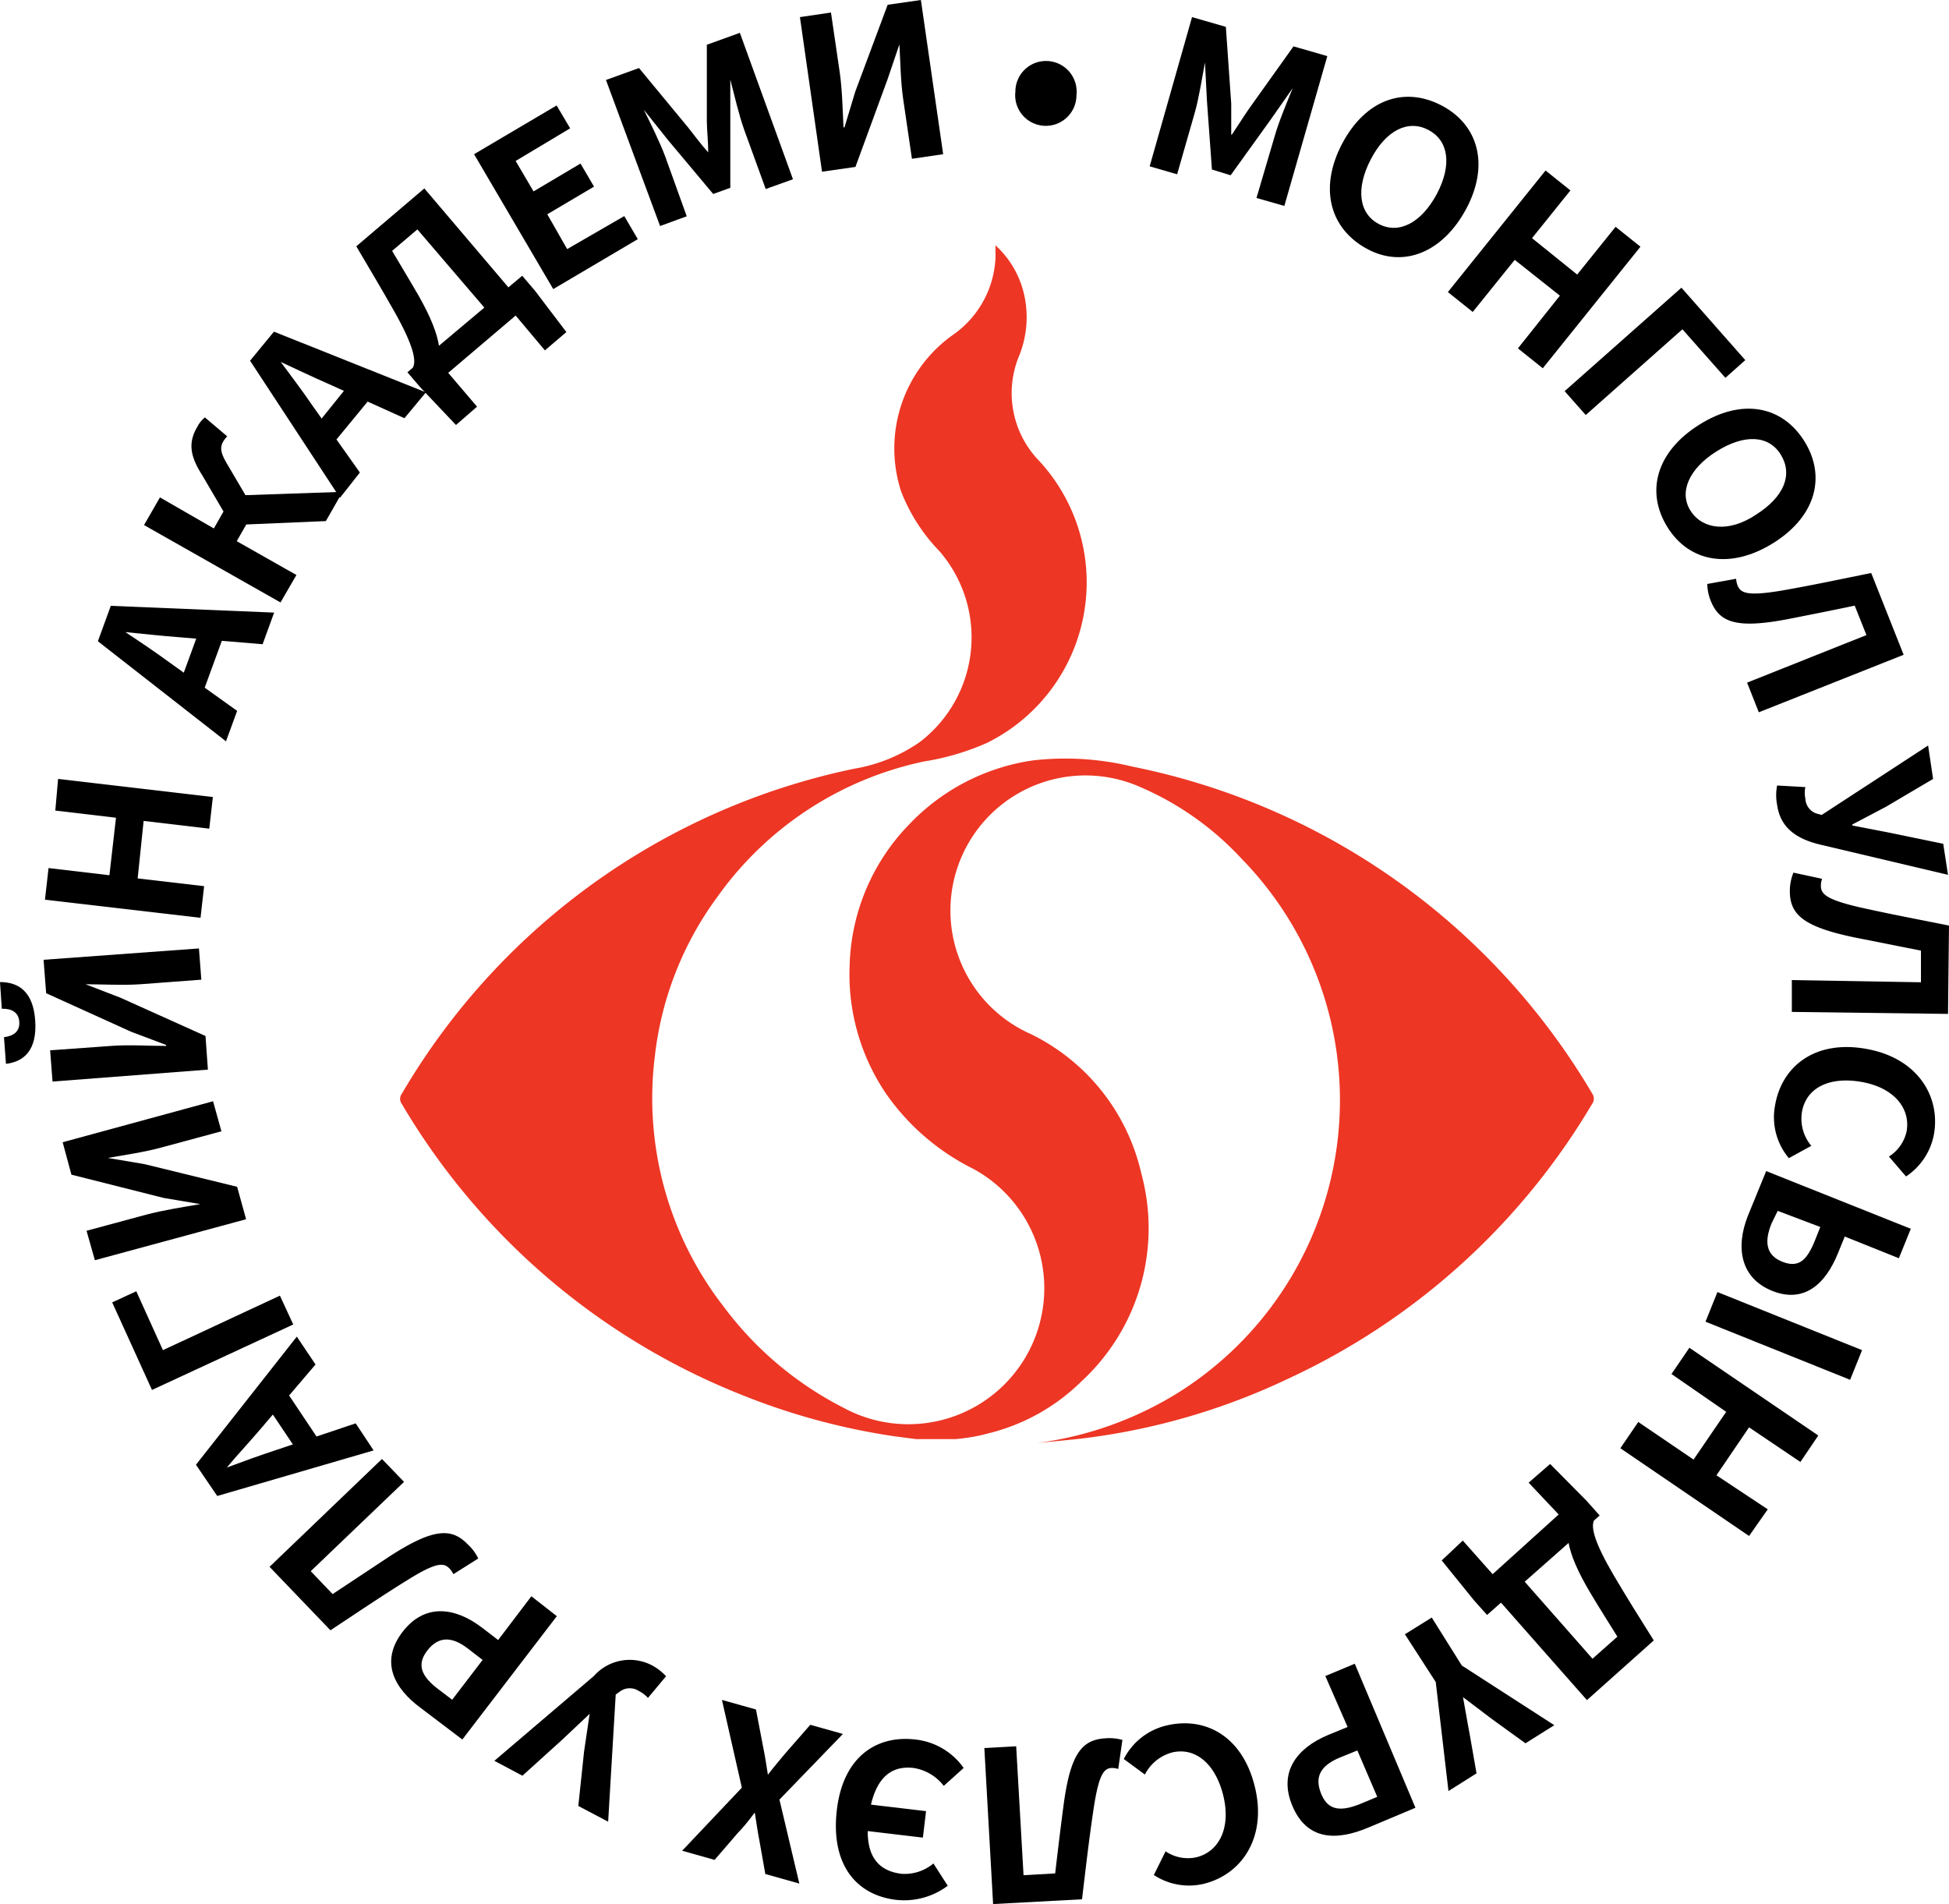 <svg xmlns="http://www.w3.org/2000/svg" viewBox="0 0 97.97 95.7"><defs><style>.cls-1{fill:#ed3624;}</style></defs><title>Asset 4</title><g id="Layer_2" data-name="Layer 2"><g id="Layer_1-2" data-name="Layer 1"><path class="cls-1" d="M80.12,57.11A34.78,34.78,0,0,0,57,40.67a14.26,14.26,0,0,0-5-.31,10.68,10.68,0,0,0-6.27,3.27,10.56,10.56,0,0,0-2.94,7,10.69,10.69,0,0,0,1.85,6.51,11.66,11.66,0,0,0,4.37,3.75,6.82,6.82,0,0,1-6.54,12,17.29,17.29,0,0,1-6-5.06A17.07,17.07,0,0,1,33,55.2a16.63,16.63,0,0,1,3.11-7.94,17.06,17.06,0,0,1,10.43-6.85,12.7,12.7,0,0,0,3.15-.93,9,9,0,0,0,2.64-14.16,4.89,4.89,0,0,1-1-5.35,5.18,5.18,0,0,0,.27-2.83,4.79,4.79,0,0,0-1.48-2.67c0,.24,0,.45,0,.65A5,5,0,0,1,47.94,19a7,7,0,0,0-2.56,7.85,9,9,0,0,0,1.93,3,6.62,6.62,0,0,1-1,9.59A8.15,8.15,0,0,1,43,40.78,34.48,34.48,0,0,0,20.28,57.11a.43.43,0,0,0,0,.52A34.69,34.69,0,0,0,37.42,72.27a33.59,33.59,0,0,0,7.7,2.07h0l1,.13c.28,0,.57,0,.86,0s.68,0,1,0l.15,0a10,10,0,0,0,1.33-.21l.35-.09h0a10.07,10.07,0,0,0,4.64-2.61,10.46,10.46,0,0,0,3-10.44,10.35,10.35,0,0,0-5.54-7,6.79,6.79,0,0,1,5.47-12.43,15,15,0,0,1,5.11,3.61A17.36,17.36,0,0,1,59.3,72.14a17.8,17.8,0,0,1-7.11,2.53c.76-.08,1.52-.14,2.28-.23a33.38,33.38,0,0,0,10.35-3A34.64,34.64,0,0,0,80.1,57.64.45.45,0,0,0,80.12,57.11Z" transform="translate(-0.08 -2.14)"/><path d="M60,3l1.7.49.27,3.86c0,.5,0,1,0,1.56H62c.29-.43.57-.88.86-1.3l2.24-3.14,1.7.49-2.16,7.53-1.4-.4L64.15,9c.2-.72.63-1.74.91-2.43l0,0-1.12,1.6-2,2.78L61,10.66l-.25-3.44-.1-1.94,0,0c-.14.74-.31,1.83-.52,2.55l-.88,3.07-1.38-.4Z" transform="translate(-0.08 -2.14)"/><path d="M67.54,9.37c1.19-2.25,3.14-2.9,5-1.93s2.42,3,1.24,5.2-3.17,3-5,2S66.36,11.63,67.54,9.37Zm4.77,2.51c.77-1.47.58-2.68-.43-3.21s-2.12,0-2.89,1.47-.61,2.73.4,3.26S71.53,13.34,72.31,11.88Z" transform="translate(-0.08 -2.14)"/><path d="M77.77,10.71l1.25,1-1.93,2.4,2.27,1.83,1.93-2.4,1.25,1-4.91,6.11-1.25-1L78.49,17,76.22,15.2l-2.11,2.62-1.25-1Z" transform="translate(-0.08 -2.14)"/><path d="M84.6,16.6l3.21,3.64-1,.89-2.16-2.44L79.79,23l-1.06-1.2Z" transform="translate(-0.08 -2.14)"/><path d="M85.49,23.49c2.15-1.36,4.17-.95,5.28.81s.61,3.77-1.53,5.12-4.23,1-5.34-.78S83.33,24.85,85.49,23.49ZM88.36,28c1.4-.89,1.85-2,1.24-3s-1.84-1.05-3.24-.17-1.9,2.07-1.29,3S87,28.92,88.36,28Z" transform="translate(-0.08 -2.14)"/><path d="M85.9,31.49l1.45-.26a1.15,1.15,0,0,0,.07.33c.15.37.44.56,2.18.27,1.51-.26,3-.58,4.54-.89l1.63,4.11-7.28,2.89-.59-1.49,6-2.39-.59-1.48c-1.18.25-2.26.46-3.37.68-2.58.49-3.43.17-3.87-.93A2.39,2.39,0,0,1,85.9,31.49Z" transform="translate(-0.08 -2.14)"/><path d="M89.41,41.62l1.42.08a1.37,1.37,0,0,0,0,.58.83.83,0,0,0,.53.74l.29.08L97,39.61l.25,1.68-2.37,1.4-1.69.89v.05L95.1,44l2.66.55L98,46.11l-6.43-1.52c-1.2-.29-2-.85-2.16-2A2.53,2.53,0,0,1,89.41,41.62Z" transform="translate(-0.08 -2.14)"/><path d="M90.23,46l1.44.31a1.09,1.09,0,0,0-.06.34c0,.39.19.68,1.9,1.08,1.5.34,3,.62,4.54.93L98,53.1,90.15,53l0-1.6,6.49.11,0-1.59-3.37-.67c-2.57-.54-3.23-1.16-3.22-2.35A2.45,2.45,0,0,1,90.23,46Z" transform="translate(-0.08 -2.14)"/><path d="M93.9,54.86c2.54.45,3.74,2.36,3.39,4.31a3.26,3.26,0,0,1-1.4,2.1l-.86-1A2,2,0,0,0,95.92,59c.2-1.15-.63-2.19-2.26-2.48s-2.79.3-3,1.5a2.11,2.11,0,0,0,.47,1.71L90,60.35a3.2,3.2,0,0,1-.69-2.67C89.65,55.73,91.32,54.39,93.9,54.86Z" transform="translate(-0.08 -2.14)"/><path d="M93.68,70l-.6,1.49-7.27-2.92.6-1.49Zm2.45-6.1-.6,1.48-2.72-1.09-.33.81c-.65,1.63-1.75,2.55-3.32,1.92s-1.86-2.15-1.22-3.77L88.86,61Zm-7-.27c-.38.94-.27,1.61.55,1.93s1.23-.08,1.63-1.07l.27-.68L89.44,63Z" transform="translate(-0.08 -2.14)"/><path d="M91.48,74.29l-.9,1.33L88,73.88l-1.64,2.41L88.94,78,88,79.34l-6.47-4.41.9-1.32,2.78,1.89,1.64-2.4L84.1,71.2l.9-1.32Z" transform="translate(-0.08 -2.14)"/><path d="M76.92,76.66,78,75.72l1.83,1.85.66.74-5.66,5-.66-.74-1.62-2,1.06-1,1.5,1.69,3.32-3Zm3.21,8.85,1.25-1.11c-.55-.89-.86-1.36-1.4-2.27-1.18-2-1.45-3.32-.63-4.13l.86.55c-.17.33,0,1.09,1,2.79.73,1.23,1.17,1.93,2,3.25l-3.36,3L75,82.09,76.16,81Z" transform="translate(-0.08 -2.14)"/><path d="M73.56,85.85l4.65,3-1.45.91-1.66-1.2-1.48-1.12,0,0c.12.63.21,1.22.33,1.83l.35,2-1.41.89-.64-5.48L70.7,84.28l1.35-.84Z" transform="translate(-0.08 -2.14)"/><path d="M71.23,93l-2.38,1c-1.59.67-3.07.64-3.8-1.08s.23-2.92,1.77-3.57l1-.41L66.7,86.38l1.48-.62Zm-3.81-2.52c-1,.42-1.27,1-.92,1.84s1,.88,2,.47l.81-.34-1-2.33Z" transform="translate(-0.08 -2.14)"/><path d="M63.17,92c.59,2.51-.68,4.37-2.61,4.83a3.22,3.22,0,0,1-2.48-.45l.59-1.19a2,2,0,0,0,1.54.3c1.13-.27,1.75-1.45,1.37-3.06S60.19,89.94,59,90.22a2.17,2.17,0,0,0-1.37,1.11l-1.06-.78a3.24,3.24,0,0,1,2.17-1.69C60.67,88.41,62.56,89.4,63.17,92Z" transform="translate(-0.08 -2.14)"/><path d="M56.5,89.59l-.21,1.46A1.12,1.12,0,0,0,56,91c-.4,0-.67.23-.94,2-.23,1.52-.4,3-.59,4.6L50,97.84,49.56,90l1.6-.09.37,6.48,1.59-.09c.14-1.19.27-2.29.42-3.41.34-2.6.92-3.31,2.1-3.38A2.47,2.47,0,0,1,56.5,89.59Z" transform="translate(-0.08 -2.14)"/><path d="M48.52,91l-1,.9A2.37,2.37,0,0,0,46,91c-1.2-.14-2,.58-2.25,2.46s.41,2.71,1.65,2.86A2.25,2.25,0,0,0,47,95.8l.72,1.12a3.65,3.65,0,0,1-2.58.71c-2-.23-3.3-1.75-3-4.47s2-3.82,3.95-3.59A3.41,3.41,0,0,1,48.52,91Zm-2.05,3.5-3.55-.42.16-1.33,3.55.42Z" transform="translate(-0.08 -2.14)"/><path d="M39.26,92.59l1,4.22-1.71-.48-.31-1.75c-.08-.39-.13-.81-.22-1.34h0c-.31.41-.57.74-.83,1L36,95.62l-1.63-.46,3-3.17-1-4.41,1.71.48.36,1.88c.09.44.16.88.24,1.4h0c.31-.41.6-.74.88-1.08l1.25-1.43,1.64.46Z" transform="translate(-0.08 -2.14)"/><path d="M33.56,86.39l-.91,1.09a1.49,1.49,0,0,0-.46-.35.83.83,0,0,0-.91,0l-.25.18-.38,6.39-1.5-.79.29-2.74.28-1.89,0,0-1.38,1.3-2,1.81-1.41-.75,5-4.26a2.41,2.41,0,0,1,2.9-.55A2.63,2.63,0,0,1,33.56,86.39Z" transform="translate(-0.08 -2.14)"/><path d="M23.32,89.57,21.25,88c-1.37-1-2.07-2.34-.95-3.82s2.66-1.26,4-.24l.82.63,1.67-2.2,1.28,1ZM23.6,85c-.84-.65-1.51-.6-2.05.11s-.28,1.29.56,1.93l.7.53,1.53-2Z" transform="translate(-0.08 -2.14)"/><path d="M24.12,80.47l-1.25.79a1.16,1.16,0,0,0-.19-.28c-.28-.29-.62-.36-2.11.57-1.31.81-2.56,1.66-3.88,2.53l-3.06-3.19,5.65-5.42,1.11,1.15L15.7,81.11l1.1,1.15,2.87-1.9c2.2-1.42,3.12-1.44,3.93-.59A2.29,2.29,0,0,1,24.12,80.47Z" transform="translate(-0.08 -2.14)"/><path d="M11,77.33,9.93,75.76,15,69.32l.94,1.4L13.23,73.9c-.54.64-1.18,1.32-1.75,2l0,0c.81-.3,1.68-.62,2.48-.88l4-1.34.9,1.36Zm4.34-1.79-2.08-3.1,1-.69,2.07,3.1Z" transform="translate(-0.08 -2.14)"/><path d="M7.72,72l-2-4.4,1.21-.56L8.27,70l5.88-2.74.67,1.45Z" transform="translate(-0.08 -2.14)"/><path d="M4.85,65.48,4.43,64l3-.81c.87-.23,1.91-.39,2.72-.53v0l-1.84-.31L3.67,61.18l-.44-1.63,7.56-2.06L11.21,59l-3,.81c-.87.24-1.87.38-2.71.53v0l1.84.31L12,61.79l.45,1.63Z" transform="translate(-0.08 -2.14)"/><path d="M.38,55.61l-.1-1.34c.49-.06.8-.29.77-.77s-.38-.67-.88-.66L.08,51.5c.92,0,1.67.46,1.77,1.94S1.29,55.5.38,55.61Zm2.34.89L2.6,54.93l3.05-.22c.9-.07,1.95,0,2.78,0v-.05L6.68,54,2.4,52.06l-.13-1.68,7.81-.57.12,1.57-3.07.23c-.89.06-1.9,0-2.75,0v0l1.74.67,4.29,1.93.12,1.69Z" transform="translate(-0.08 -2.14)"/><path d="M2.34,47.36l.18-1.59,3.06.36.33-2.89-3.05-.36L3,41.29l7.78.91-.18,1.59L7.3,43.4,7,46.29l3.34.39-.18,1.59Z" transform="translate(-0.08 -2.14)"/><path d="M5,34.37l.65-1.78,8.21.34-.58,1.59L9,34.16c-.83-.06-1.76-.17-2.62-.25l0,0c.73.48,1.5,1,2.17,1.49L12,37.87l-.56,1.53Zm4,2.45,1.28-3.5,1.17.43-1.28,3.5Z" transform="translate(-0.08 -2.14)"/><path d="M7.32,28.53l.8-1.39,2.71,1.56.94-1.65,5.53-.19-.84,1.47-4,.17-.48.84,3,1.7-.8,1.38Zm4.16-.4L10.23,26C9.59,25,9.56,24.33,10,23.59a1.48,1.48,0,0,1,.38-.47l1.12.95a1.66,1.66,0,0,0-.2.26c-.17.31-.14.57.22,1.17l.93,1.58Z" transform="translate(-0.08 -2.14)"/><path d="M12.65,20.27l1.2-1.46,7.64,3.05-1.08,1.3-3.83-1.73c-.76-.33-1.61-.74-2.39-1.1l0,0c.52.7,1.08,1.44,1.55,2.13l2.43,3.43-1,1.27Zm3,3.65L18,21l1,.79-2.37,2.88Z" transform="translate(-0.08 -2.14)"/><path d="M21.06,13.67l-1.27,1.08c.53.9.83,1.38,1.36,2.3,1.13,2,1.37,3.35.53,4.14l-.85-.57c.19-.32.05-1.09-.92-2.81-.71-1.25-1.13-1.95-1.92-3.29l3.42-2.91,4.75,5.59-1.22,1Zm3,8.91L23,23.5l-1.8-1.9-.64-.75L26.33,16l.64.75,1.58,2.08-1.08.92L26,18l-3.39,2.88Z" transform="translate(-0.08 -2.14)"/><path d="M23.91,9.89l4.15-2.45.68,1.15L26,10.23l.9,1.53,2.36-1.4.68,1.16-2.35,1.39,1,1.75L31.46,13l.68,1.16-4.25,2.51Z" transform="translate(-0.08 -2.14)"/><path d="M30.54,6.16l1.66-.6,2.48,3c.32.4.63.83,1,1.24l0,0c0-.52-.06-1.05-.07-1.55l0-3.86,1.66-.6,2.67,7.36-1.37.49-1.09-3c-.25-.7-.5-1.77-.69-2.5l0,0,0,2,0,3.44-.86.31L33.65,9.17,32.44,7.65l0,0c.33.67.82,1.66,1.08,2.36l1.08,3-1.34.49Z" transform="translate(-0.08 -2.14)"/><path d="M40.29,3l1.56-.23.44,3c.13.89.15,2,.19,2.77h.05l.54-1.79L44.7,2.38l1.67-.24,1.12,7.75-1.57.23-.44-3c-.13-.89-.14-1.9-.19-2.75h0L44.7,6.11l-1.62,4.42-1.68.24Z" transform="translate(-0.08 -2.14)"/><path d="M51.12,6.75a1.54,1.54,0,1,1,3.07.17,1.54,1.54,0,1,1-3.07-.17Z" transform="translate(-0.08 -2.14)"/></g></g></svg>